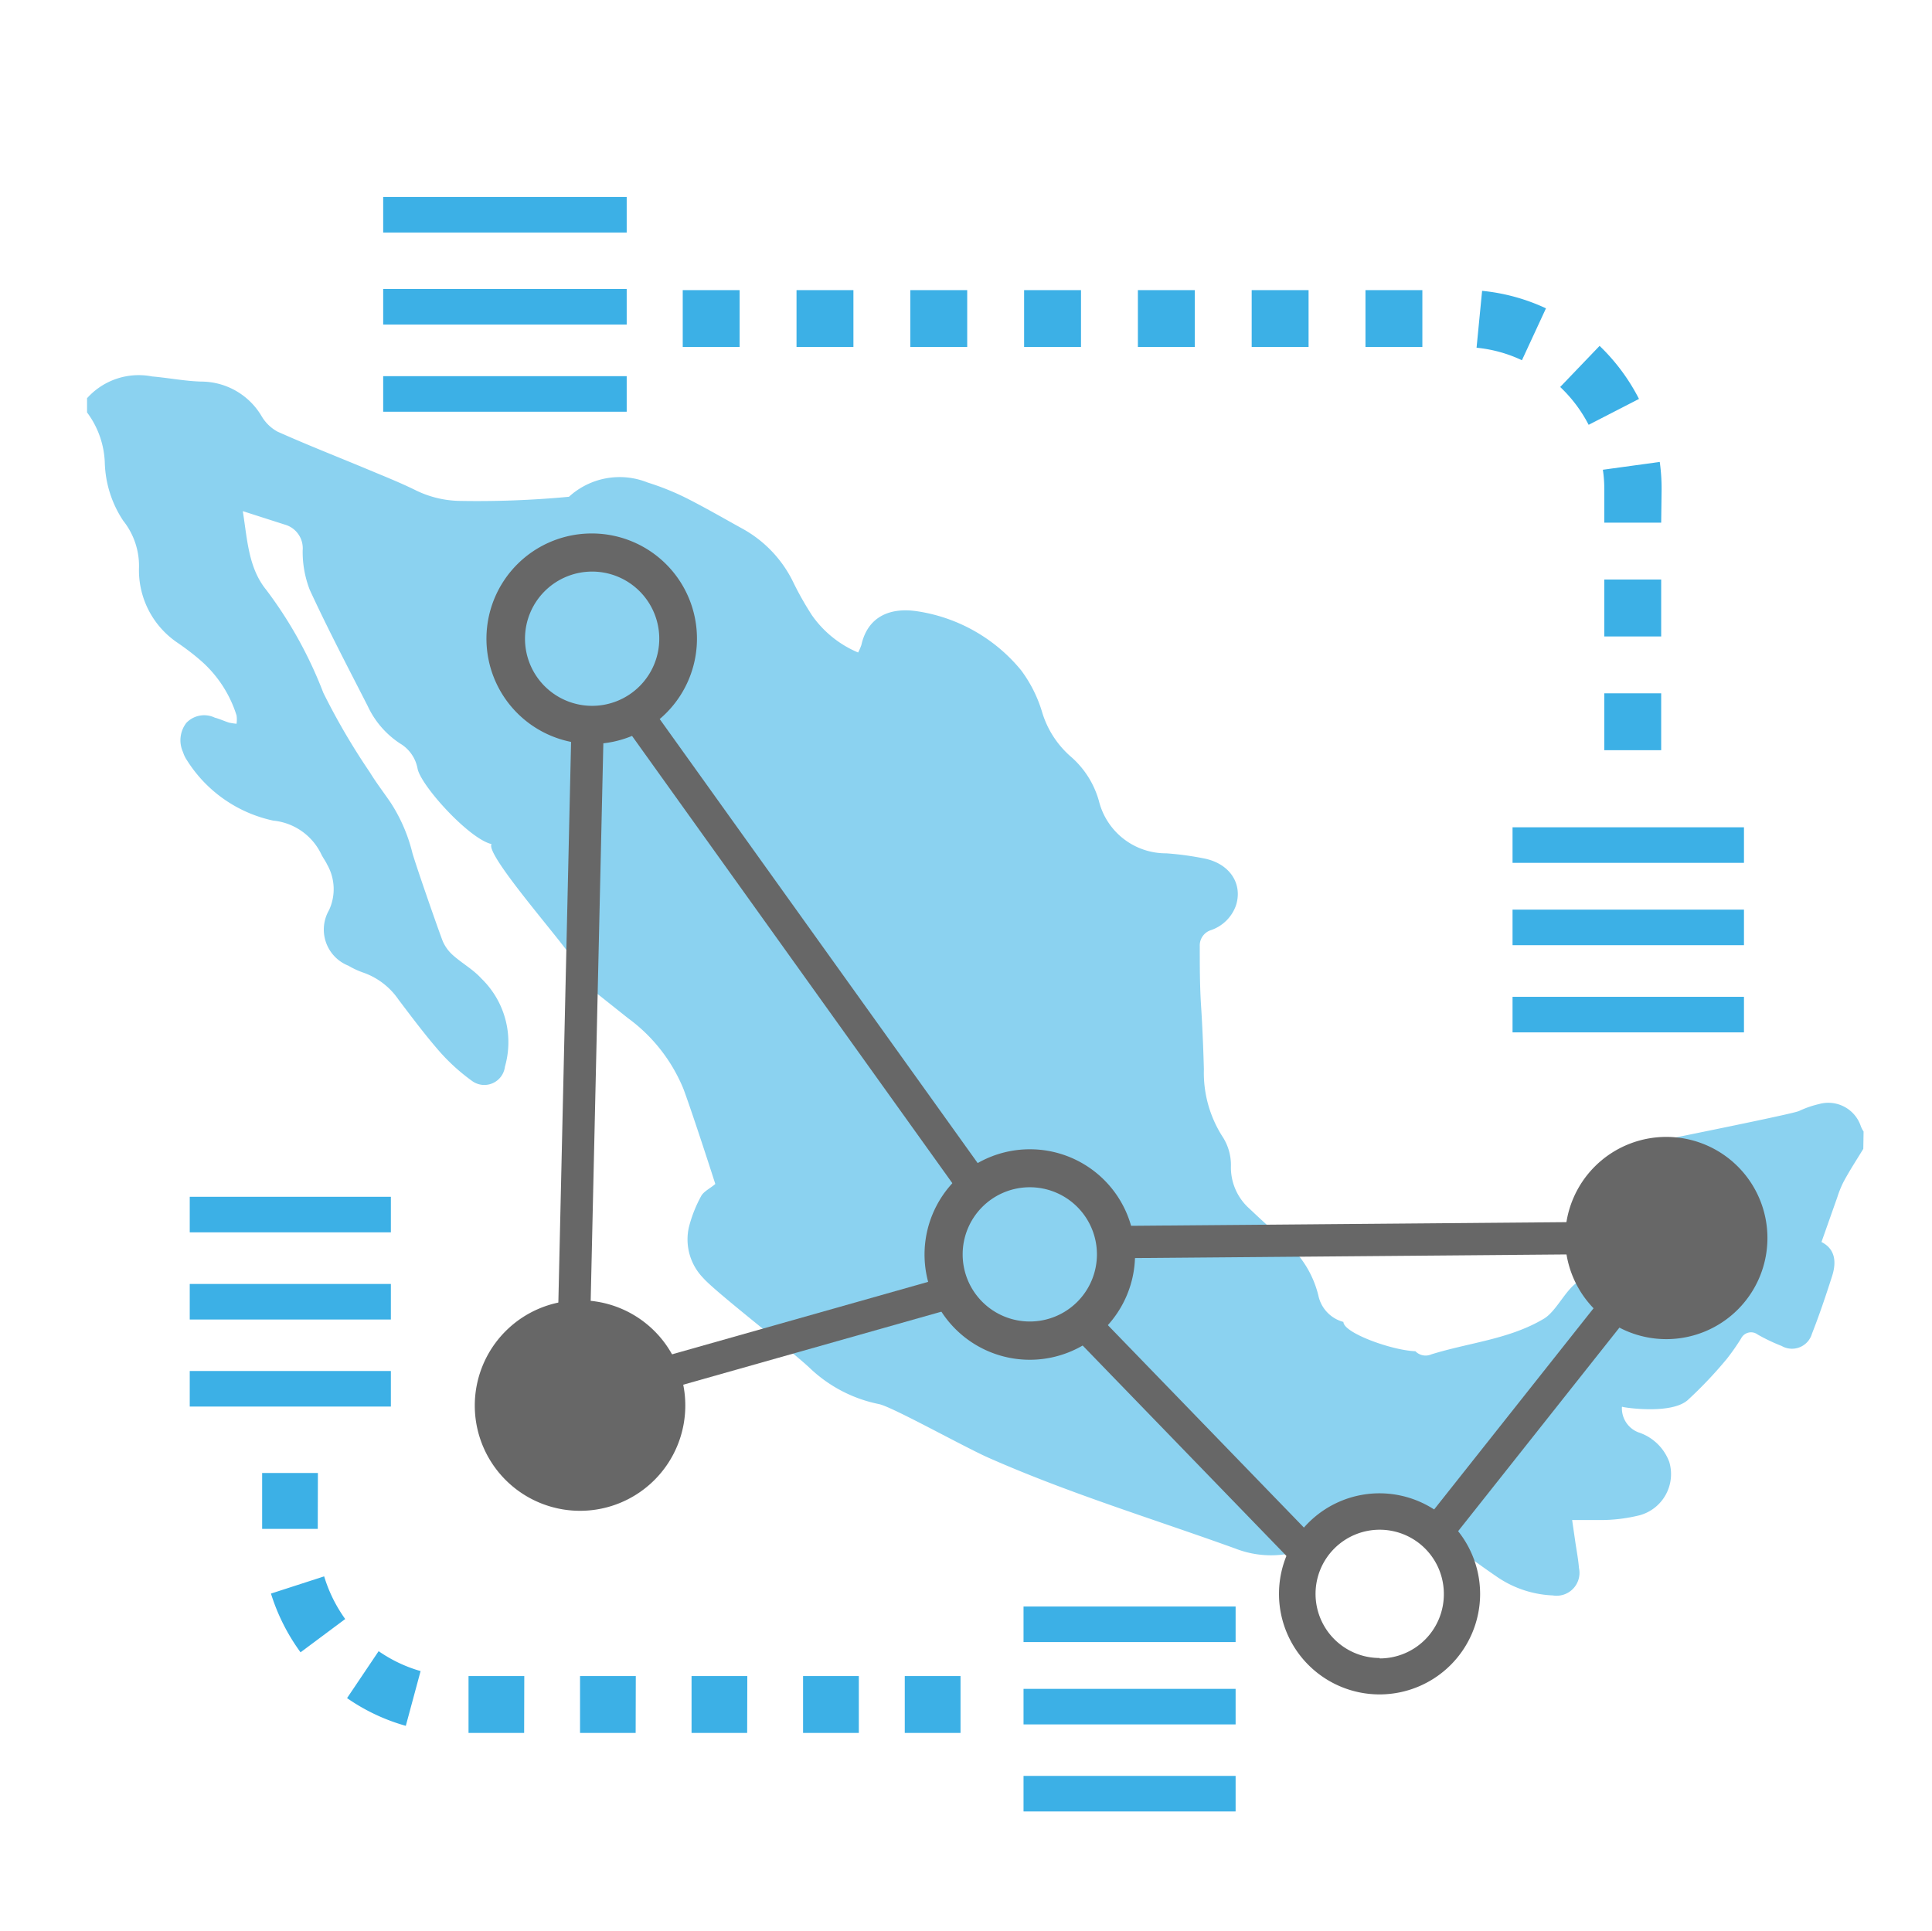 <svg id="Capa_1" data-name="Capa 1" xmlns="http://www.w3.org/2000/svg" viewBox="0 0 135.83 135.78"><defs><style>.cls-1{fill:#8bd2f0;}.cls-2{fill:#676767;}.cls-3{fill:#3cb0e6;}</style></defs><title>Mesa de trabajo 1 copia 20</title><path class="cls-1" d="M131,80.78c-.48.79-1,1.58-1.42,2.38a7.22,7.22,0,0,0-.4,1l-1.12,3.17c1,.51,1.06,1.45.73,2.45-.43,1.34-.88,2.68-1.4,4a1.46,1.46,0,0,1-2.13.86,12.92,12.92,0,0,1-1.68-.8.78.78,0,0,0-1.17.27,16,16,0,0,1-1,1.43,29.42,29.42,0,0,1-2.77,2.92c-1.17,1-4.37.52-4.53.47s0,0-.08,0a1.81,1.81,0,0,0,1.15,1.78,3.45,3.45,0,0,1,2.18,2.09,3,3,0,0,1-2.07,3.74,11.4,11.4,0,0,1-2.76.34c-.63,0-1.28,0-2,0l.22,1.52c.09.62.21,1.23.26,1.85a1.61,1.61,0,0,1-1.84,1.93,7.48,7.48,0,0,1-4-1.36c-1.08-.74-2.14-1.51-3.15-2.33a6.65,6.65,0,0,0-7.84-.78c-.41.21-.83.4-1.22.63a6.87,6.87,0,0,1-6.12.54c-5.79-2.09-11.69-3.88-17.34-6.38-1.74-.77-6.73-3.56-7.69-3.77a9.85,9.85,0,0,1-4.89-2.55c-1.42-1.33-6.63-5.34-7.49-6.33a3.89,3.89,0,0,1-1-3.55,9.32,9.32,0,0,1,.86-2.19c.18-.34.63-.54,1-.86,0,0-1.46-4.56-2.23-6.66a11.61,11.61,0,0,0-3.91-5L42,69.88a4.68,4.68,0,0,1-1.62-2.25c-.25-.77-6.33-7.53-5.82-8.28C33,59,29.62,55.28,29.36,54.06a2.6,2.6,0,0,0-1.23-1.78,6.34,6.34,0,0,1-2.29-2.66c-1.38-2.7-2.79-5.39-4.06-8.14a7.37,7.37,0,0,1-.5-2.78A1.73,1.73,0,0,0,20,36.88l-2.93-.94c.32,2,.39,4,1.66,5.55a29.56,29.56,0,0,1,4,7.22A47.42,47.42,0,0,0,26,54.3c.45.74,1,1.45,1.48,2.16A11.53,11.53,0,0,1,29,60c.31,1.05,1.74,5.16,2.12,6.16a2.79,2.79,0,0,0,.72,1c.65.58,1.42,1,2,1.64A6.23,6.23,0,0,1,35.5,75a1.46,1.46,0,0,1-2.32,1,13.84,13.84,0,0,1-2.3-2.09c-1-1.15-1.93-2.39-2.86-3.62a5,5,0,0,0-2.53-1.92,5.86,5.86,0,0,1-1-.47A2.73,2.73,0,0,1,23.13,64,3.49,3.49,0,0,0,23,60.79c-.11-.24-.28-.46-.4-.7a4.2,4.2,0,0,0-3.39-2.39,9.52,9.52,0,0,1-6.07-4.25,2.08,2.08,0,0,1-.27-.56,2,2,0,0,1,.23-2.06,1.73,1.73,0,0,1,2-.37c.34.09.66.24,1,.35a4.51,4.51,0,0,0,.53.08,2,2,0,0,0,0-.59A8.49,8.49,0,0,0,14,46.35c-.49-.42-1-.8-1.54-1.17A6.15,6.15,0,0,1,9.77,40a5.11,5.11,0,0,0-1.11-3.39,7.77,7.77,0,0,1-1.29-4A6.26,6.26,0,0,0,6.12,29V28a4.88,4.88,0,0,1,4.58-1.53c1.16.1,2.31.33,3.46.36a4.94,4.94,0,0,1,4.23,2.43,2.93,2.93,0,0,0,1.12,1.09c2.08.93,4.2,1.76,6.31,2.64,1.12.47,2.26.92,3.36,1.46a7.29,7.29,0,0,0,3.12.77A68.78,68.78,0,0,0,40,34.93a5.28,5.28,0,0,1,5.54-1A18.36,18.36,0,0,1,48.21,35c1.35.68,2.66,1.44,4,2.18A8.55,8.55,0,0,1,55.8,41a22.09,22.09,0,0,0,1.29,2.27,7.52,7.52,0,0,0,3.24,2.61,3.87,3.87,0,0,0,.23-.53c.46-2.06,2.09-2.63,3.85-2.38a11.69,11.69,0,0,1,7.38,4.16,9.44,9.44,0,0,1,1.47,2.92,6.69,6.69,0,0,0,2,3.13,6.41,6.41,0,0,1,2,3.14A4.85,4.85,0,0,0,82,60a21.37,21.37,0,0,1,2.65.36c1.79.35,2.73,1.76,2.25,3.29a2.83,2.83,0,0,1-1.76,1.75,1.13,1.13,0,0,0-.79,1.13c0,1.39,0,2.78.09,4.17s.16,3,.2,4.49A8.32,8.32,0,0,0,86,80a3.66,3.66,0,0,1,.54,2,3.88,3.88,0,0,0,1.32,3c.86.82,1.75,1.61,2.61,2.42a7.16,7.16,0,0,1,2.22,3.68,2.44,2.44,0,0,0,1.76,1.85c0,.77,3.4,2,5.06,2.06a1,1,0,0,0,1.12.22c2.71-.84,5.49-1.06,7.92-2.51.89-.54,1.53-2.08,2.43-2.61.16-.09.37-.23.42-.39.41-1.51,1.26-5,1.29-5.24a4.84,4.84,0,0,1,4.09-4.29c.54-.12,9.25-1.86,9.7-2.07a6.92,6.92,0,0,1,1.41-.49,2.41,2.41,0,0,1,2.94,1.57,1.78,1.78,0,0,0,.19.36Z"/><path class="cls-2" d="M117.15,79.94a7.11,7.11,0,1,0,7.11,7.11A7.11,7.11,0,0,0,117.15,79.94Z"/><path class="cls-2" d="M97,105a7.07,7.07,0,1,0,7.06,7.07A7.08,7.08,0,0,0,97,105Zm0,11.58a4.51,4.51,0,1,1,4.51-4.51A4.51,4.51,0,0,1,97,116.61Z"/><path class="cls-2" d="M40.79,91.43a7.4,7.4,0,1,0,7.39,7.4A7.39,7.39,0,0,0,40.79,91.43Z"/><path class="cls-2" d="M41.63,37.51A7.4,7.4,0,1,0,49,44.91,7.39,7.39,0,0,0,41.63,37.51Zm0,12.12a4.72,4.72,0,1,1,4.72-4.72A4.72,4.72,0,0,1,41.63,49.63Z"/><path class="cls-2" d="M72.41,80.81A7.4,7.4,0,1,0,79.8,88.2,7.39,7.39,0,0,0,72.41,80.81Zm0,12.11a4.72,4.72,0,1,1,4.71-4.72A4.72,4.72,0,0,1,72.41,92.92Z"/><rect class="cls-2" x="46.23" y="92.66" width="20.5" height="2.27" transform="translate(-23.4 18.92) rotate(-15.8)"/><rect class="cls-2" x="78.64" y="86.07" width="31.88" height="2.27" transform="translate(-0.72 0.79) rotate(-0.48)"/><rect class="cls-2" x="97.67" y="98.78" width="19.06" height="2.27" transform="translate(-37.69 121.9) rotate(-51.61)"/><rect class="cls-2" x="20.31" y="70.97" width="41.04" height="2.27" transform="translate(-32.18 111.28) rotate(-88.7)"/><rect class="cls-2" x="82.85" y="89.58" width="2.27" height="23.01" transform="translate(-46.67 86.91) rotate(-44.08)"/><rect class="cls-2" x="55.56" y="45.93" width="2.28" height="40.79" transform="matrix(0.81, -0.58, 0.58, 0.81, -28.05, 45.59)"/><rect class="cls-3" x="13.34" y="84.15" width="14.14" height="2.5"/><rect class="cls-3" x="13.34" y="90.28" width="14.14" height="2.5"/><rect class="cls-3" x="13.34" y="96.4" width="14.14" height="2.5"/><rect class="cls-3" x="26.94" y="20.32" width="17.12" height="2.5"/><rect class="cls-3" x="26.94" y="13.85" width="17.12" height="2.5"/><rect class="cls-3" x="26.94" y="26.45" width="17.12" height="2.5"/><rect class="cls-3" x="106.34" y="63.96" width="16.27" height="2.5"/><rect class="cls-3" x="106.34" y="58.17" width="16.27" height="2.5"/><rect class="cls-3" x="106.34" y="70.09" width="16.27" height="2.5"/><rect class="cls-3" x="71.96" y="118.75" width="14.91" height="2.5"/><rect class="cls-3" x="71.96" y="112.96" width="14.91" height="2.5"/><rect class="cls-3" x="71.96" y="124.87" width="14.91" height="2.5"/><path class="cls-3" d="M116.79,52.75h-4v-4h4Zm0-8h-4v-4h4Zm0-8h-4V34.4a8.93,8.93,0,0,0-.1-1.37l4-.55a13.8,13.8,0,0,1,.13,1.93Zm-5.1-6.88a9.92,9.92,0,0,0-2-2.66l2.77-2.89a14,14,0,0,1,2.77,3.73ZM107,25.33a9.6,9.6,0,0,0-3.19-.88l.39-4a13.76,13.76,0,0,1,4.49,1.23Zm-7-.93H96v-4h4Zm-8,0H88v-4h4Zm-8,0H80v-4h4Zm-8,0H72v-4h4Zm-8,0H64v-4h4Zm-8,0H56v-4h4Zm-8,0H48v-4h4Z"/><path class="cls-3" d="M60.38,121.85H56.46v-4h3.92Zm7.15,0H63.61v-4h3.92Zm-15,0H48.62v-4h3.92Zm-7.84,0H40.78v-4H44.7Zm-7.84,0H32.94v-4h3.92Zm-8.32-.5a13.72,13.72,0,0,1-4.13-1.95l2.22-3.3a10,10,0,0,0,2.95,1.4Zm-7.4-5.17a14.08,14.08,0,0,1-2.08-4.13l3.74-1.21a10.22,10.22,0,0,0,1.48,3Zm1.21-8.68H18.43v-3.93h3.92Z"/></svg>